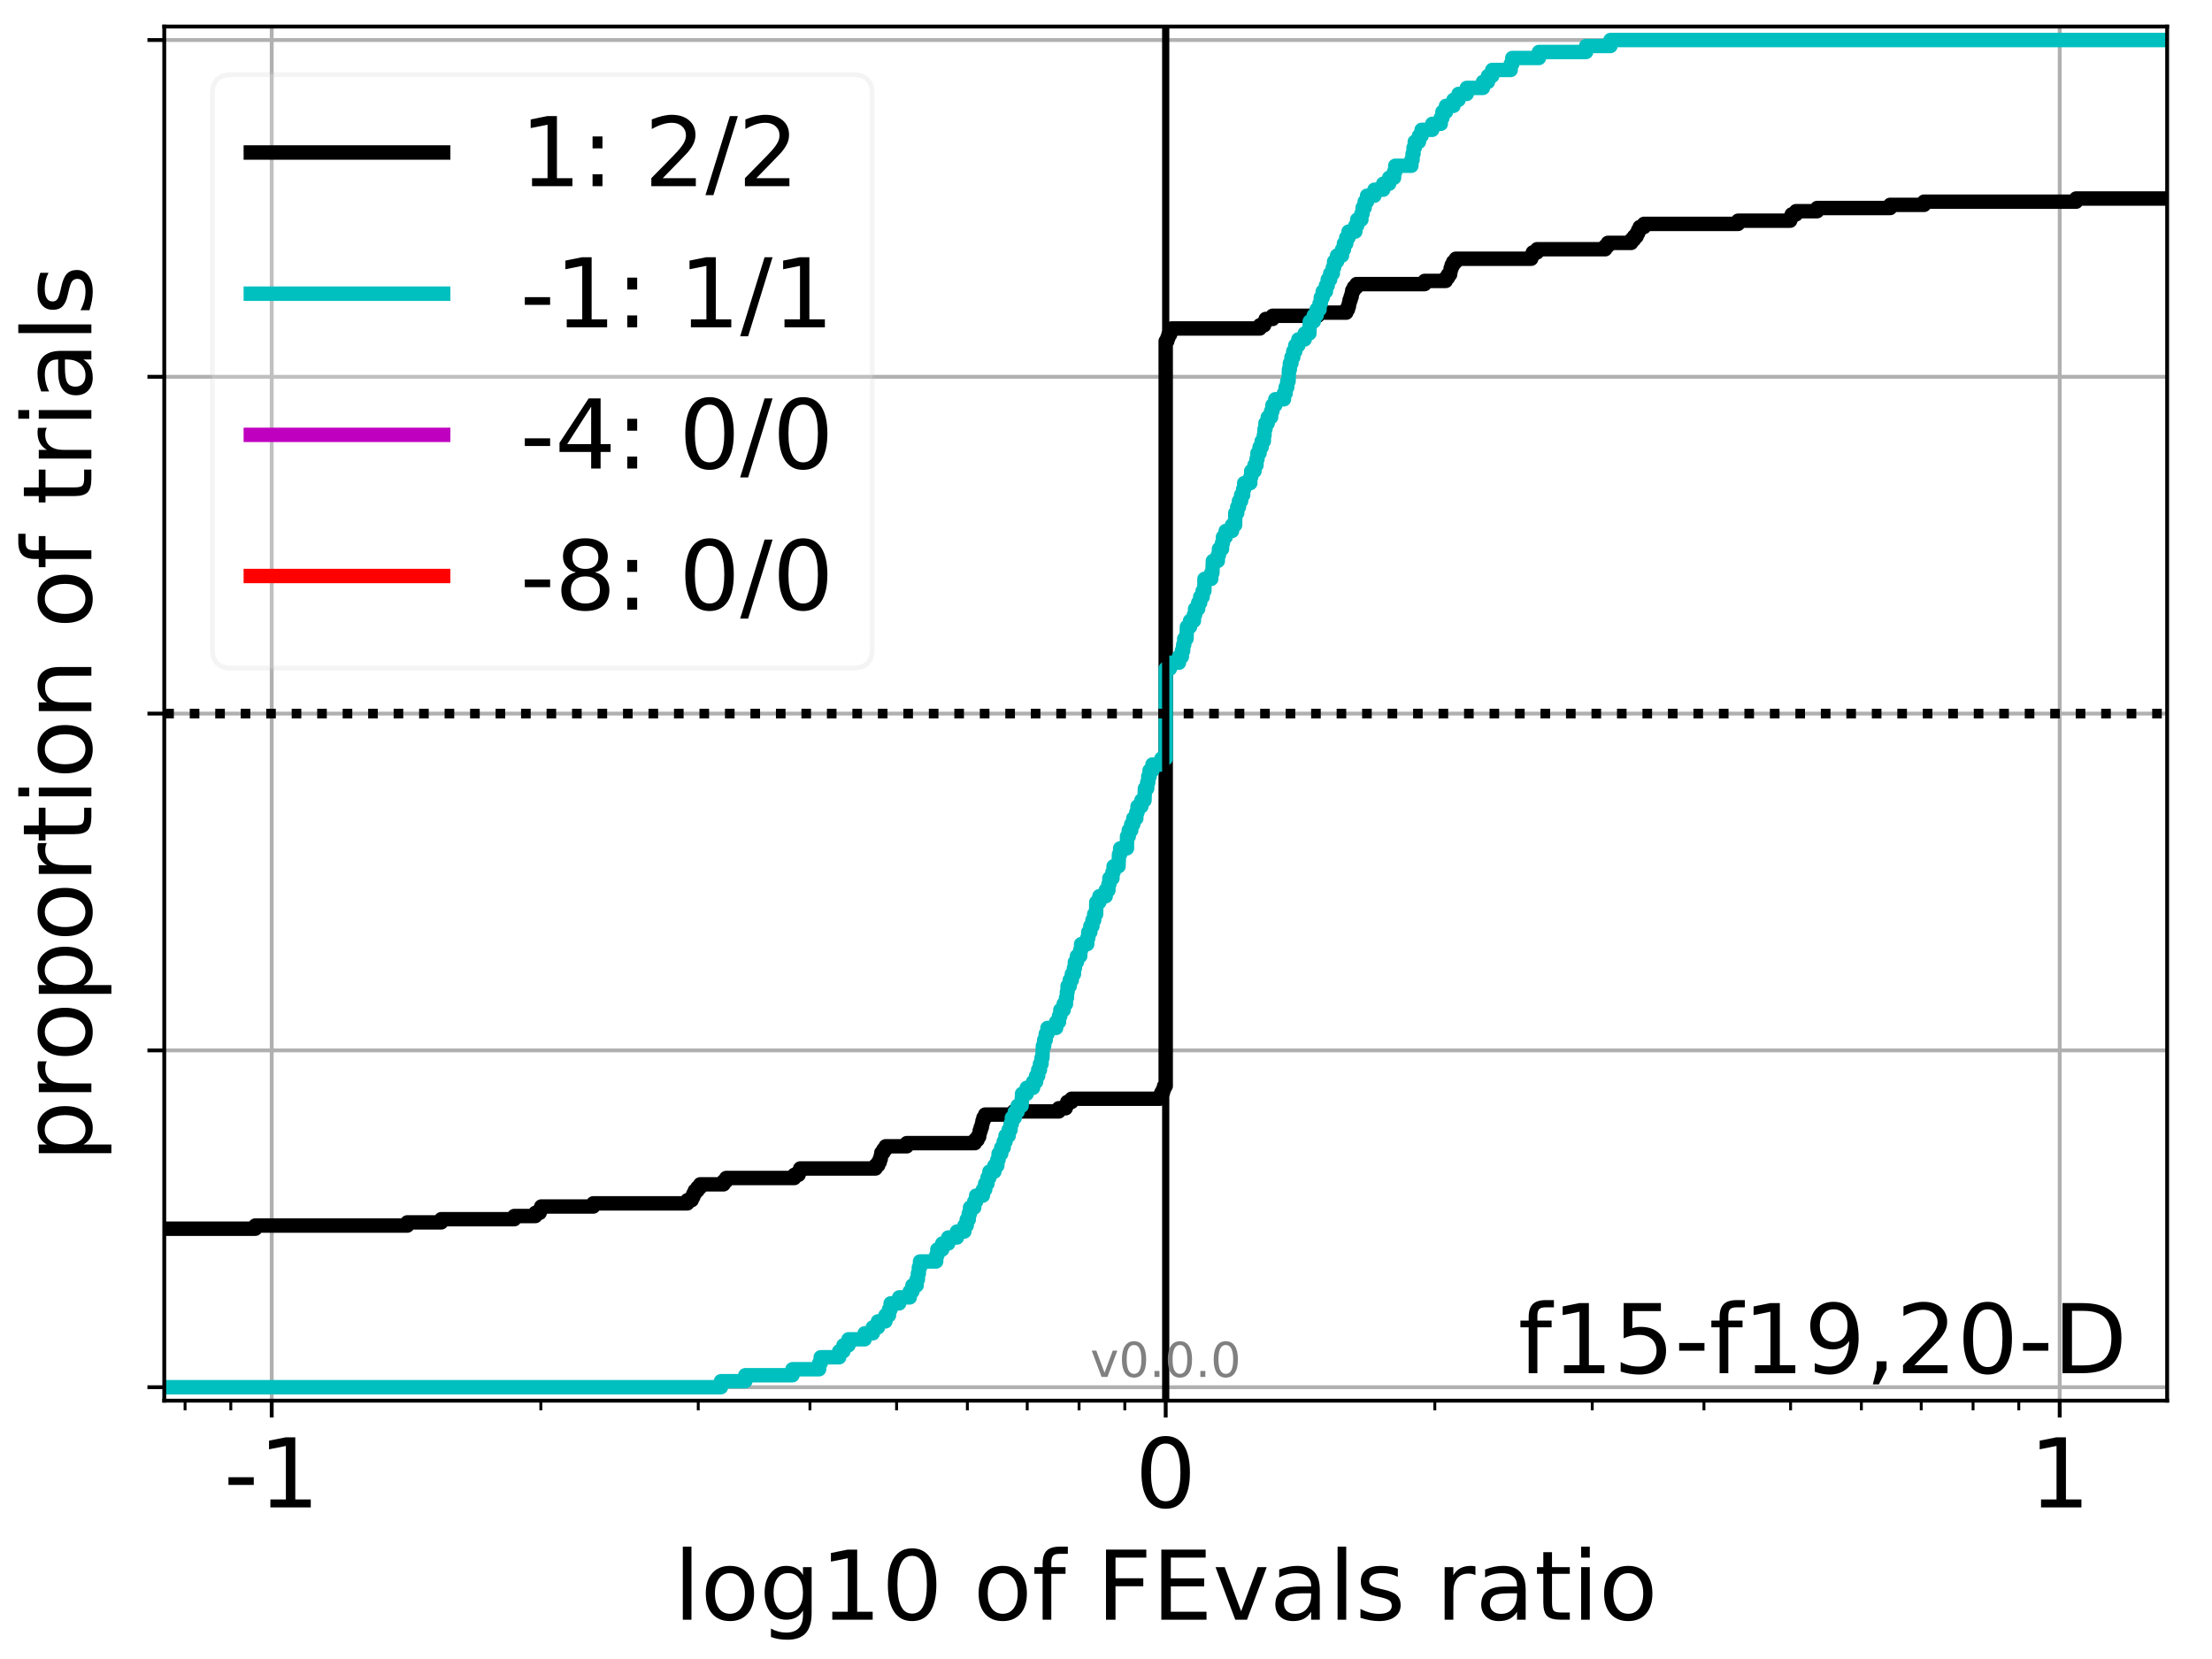 <?xml version="1.0" encoding="utf-8" standalone="no"?>
<!DOCTYPE svg PUBLIC "-//W3C//DTD SVG 1.1//EN"
  "http://www.w3.org/Graphics/SVG/1.1/DTD/svg11.dtd">
<!-- Created with matplotlib (http://matplotlib.org/) -->
<svg height="345pt" version="1.1" viewBox="0 0 460 345" width="460pt" xmlns="http://www.w3.org/2000/svg" xmlns:xlink="http://www.w3.org/1999/xlink">
 <defs>
  <style type="text/css">
*{stroke-linecap:butt;stroke-linejoin:round;}
  </style>
 </defs>
 <g id="figure_1">
  <g id="patch_1">
   <path d="M 0 345.6 
L 460.8 345.6 
L 460.8 0 
L 0 0 
z
" style="fill:#ffffff;"/>
  </g>
  <g id="axes_1">
   <g id="patch_2">
    <path d="M 34.16 291.28 
L 450.672 291.28 
L 450.672 5.52 
L 34.16 5.52 
z
" style="fill:#ffffff;"/>
   </g>
   <g id="matplotlib.axis_1">
    <g id="xtick_1">
     <g id="line2d_1">
      <path clip-path="url(#p146712012b)" d="M 56.503 291.28 
L 56.503 5.52 
" style="fill:none;stroke:#b0b0b0;stroke-linecap:square;stroke-width:0.8;"/>
     </g>
     <g id="line2d_2">
      <defs>
       <path d="M 0 0 
L 0 3.5 
" id="mc38dfa4388" style="stroke:#000000;stroke-width:0.8;"/>
      </defs>
      <g>
       <use style="stroke:#000000;stroke-width:0.8;" x="56.503" xlink:href="#mc38dfa4388" y="291.28"/>
      </g>
     </g>
     <g id="text_1">
      <!-- -1 -->
      <defs>
       <path d="M 4.891 31.391 
L 31.203 31.391 
L 31.203 23.391 
L 4.891 23.391 
z
" id="DejaVuSans-2d"/>
       <path d="M 12.406 8.297 
L 28.516 8.297 
L 28.516 63.922 
L 10.984 60.406 
L 10.984 69.391 
L 28.422 72.906 
L 38.281 72.906 
L 38.281 8.297 
L 54.391 8.297 
L 54.391 0 
L 12.406 0 
z
" id="DejaVuSans-31"/>
      </defs>
      <g transform="translate(46.532 313.477)scale(0.2 -0.2)">
       <use xlink:href="#DejaVuSans-2d"/>
       <use x="36.084" xlink:href="#DejaVuSans-31"/>
      </g>
     </g>
    </g>
    <g id="xtick_2">
     <g id="line2d_3">
      <path clip-path="url(#p146712012b)" d="M 242.416 291.28 
L 242.416 5.52 
" style="fill:none;stroke:#b0b0b0;stroke-linecap:square;stroke-width:0.8;"/>
     </g>
     <g id="line2d_4">
      <g>
       <use style="stroke:#000000;stroke-width:0.8;" x="242.416" xlink:href="#mc38dfa4388" y="291.28"/>
      </g>
     </g>
     <g id="text_2">
      <!-- 0 -->
      <defs>
       <path d="M 31.781 66.406 
Q 24.172 66.406 20.328 58.906 
Q 16.5 51.422 16.5 36.375 
Q 16.5 21.391 20.328 13.891 
Q 24.172 6.391 31.781 6.391 
Q 39.453 6.391 43.281 13.891 
Q 47.125 21.391 47.125 36.375 
Q 47.125 51.422 43.281 58.906 
Q 39.453 66.406 31.781 66.406 
z
M 31.781 74.219 
Q 44.047 74.219 50.516 64.516 
Q 56.984 54.828 56.984 36.375 
Q 56.984 17.969 50.516 8.266 
Q 44.047 -1.422 31.781 -1.422 
Q 19.531 -1.422 13.062 8.266 
Q 6.594 17.969 6.594 36.375 
Q 6.594 54.828 13.062 64.516 
Q 19.531 74.219 31.781 74.219 
z
" id="DejaVuSans-30"/>
      </defs>
      <g transform="translate(236.054 313.477)scale(0.2 -0.2)">
       <use xlink:href="#DejaVuSans-30"/>
      </g>
     </g>
    </g>
    <g id="xtick_3">
     <g id="line2d_5">
      <path clip-path="url(#p146712012b)" d="M 428.329 291.28 
L 428.329 5.52 
" style="fill:none;stroke:#b0b0b0;stroke-linecap:square;stroke-width:0.8;"/>
     </g>
     <g id="line2d_6">
      <g>
       <use style="stroke:#000000;stroke-width:0.8;" x="428.329" xlink:href="#mc38dfa4388" y="291.28"/>
      </g>
     </g>
     <g id="text_3">
      <!-- 1 -->
      <g transform="translate(421.967 313.477)scale(0.2 -0.2)">
       <use xlink:href="#DejaVuSans-31"/>
      </g>
     </g>
    </g>
    <g id="xtick_4">
     <g id="line2d_7">
      <defs>
       <path d="M 0 0 
L 0 2 
" id="ma7d2041c37" style="stroke:#000000;stroke-width:0.6;"/>
      </defs>
      <g>
       <use style="stroke:#000000;stroke-width:0.6;" x="38.486" xlink:href="#ma7d2041c37" y="291.28"/>
      </g>
     </g>
    </g>
    <g id="xtick_5">
     <g id="line2d_8">
      <g>
       <use style="stroke:#000000;stroke-width:0.6;" x="47.996" xlink:href="#ma7d2041c37" y="291.28"/>
      </g>
     </g>
    </g>
    <g id="xtick_6">
     <g id="line2d_9">
      <g>
       <use style="stroke:#000000;stroke-width:0.6;" x="112.468" xlink:href="#ma7d2041c37" y="291.28"/>
      </g>
     </g>
    </g>
    <g id="xtick_7">
     <g id="line2d_10">
      <g>
       <use style="stroke:#000000;stroke-width:0.6;" x="145.206" xlink:href="#ma7d2041c37" y="291.28"/>
      </g>
     </g>
    </g>
    <g id="xtick_8">
     <g id="line2d_11">
      <g>
       <use style="stroke:#000000;stroke-width:0.6;" x="168.434" xlink:href="#ma7d2041c37" y="291.28"/>
      </g>
     </g>
    </g>
    <g id="xtick_9">
     <g id="line2d_12">
      <g>
       <use style="stroke:#000000;stroke-width:0.6;" x="186.451" xlink:href="#ma7d2041c37" y="291.28"/>
      </g>
     </g>
    </g>
    <g id="xtick_10">
     <g id="line2d_13">
      <g>
       <use style="stroke:#000000;stroke-width:0.6;" x="201.171" xlink:href="#ma7d2041c37" y="291.28"/>
      </g>
     </g>
    </g>
    <g id="xtick_11">
     <g id="line2d_14">
      <g>
       <use style="stroke:#000000;stroke-width:0.6;" x="213.618" xlink:href="#ma7d2041c37" y="291.28"/>
      </g>
     </g>
    </g>
    <g id="xtick_12">
     <g id="line2d_15">
      <g>
       <use style="stroke:#000000;stroke-width:0.6;" x="224.399" xlink:href="#ma7d2041c37" y="291.28"/>
      </g>
     </g>
    </g>
    <g id="xtick_13">
     <g id="line2d_16">
      <g>
       <use style="stroke:#000000;stroke-width:0.6;" x="233.909" xlink:href="#ma7d2041c37" y="291.28"/>
      </g>
     </g>
    </g>
    <g id="xtick_14">
     <g id="line2d_17">
      <g>
       <use style="stroke:#000000;stroke-width:0.6;" x="298.381" xlink:href="#ma7d2041c37" y="291.28"/>
      </g>
     </g>
    </g>
    <g id="xtick_15">
     <g id="line2d_18">
      <g>
       <use style="stroke:#000000;stroke-width:0.6;" x="331.119" xlink:href="#ma7d2041c37" y="291.28"/>
      </g>
     </g>
    </g>
    <g id="xtick_16">
     <g id="line2d_19">
      <g>
       <use style="stroke:#000000;stroke-width:0.6;" x="354.347" xlink:href="#ma7d2041c37" y="291.28"/>
      </g>
     </g>
    </g>
    <g id="xtick_17">
     <g id="line2d_20">
      <g>
       <use style="stroke:#000000;stroke-width:0.6;" x="372.364" xlink:href="#ma7d2041c37" y="291.28"/>
      </g>
     </g>
    </g>
    <g id="xtick_18">
     <g id="line2d_21">
      <g>
       <use style="stroke:#000000;stroke-width:0.6;" x="387.085" xlink:href="#ma7d2041c37" y="291.28"/>
      </g>
     </g>
    </g>
    <g id="xtick_19">
     <g id="line2d_22">
      <g>
       <use style="stroke:#000000;stroke-width:0.6;" x="399.531" xlink:href="#ma7d2041c37" y="291.28"/>
      </g>
     </g>
    </g>
    <g id="xtick_20">
     <g id="line2d_23">
      <g>
       <use style="stroke:#000000;stroke-width:0.6;" x="410.312" xlink:href="#ma7d2041c37" y="291.28"/>
      </g>
     </g>
    </g>
    <g id="xtick_21">
     <g id="line2d_24">
      <g>
       <use style="stroke:#000000;stroke-width:0.6;" x="419.822" xlink:href="#ma7d2041c37" y="291.28"/>
      </g>
     </g>
    </g>
    <g id="text_4">
     <!-- log10 of FEvals ratio -->
     <defs>
      <path d="M 9.422 75.984 
L 18.406 75.984 
L 18.406 0 
L 9.422 0 
z
" id="DejaVuSans-6c"/>
      <path d="M 30.609 48.391 
Q 23.391 48.391 19.188 42.75 
Q 14.984 37.109 14.984 27.297 
Q 14.984 17.484 19.156 11.844 
Q 23.344 6.203 30.609 6.203 
Q 37.797 6.203 41.984 11.859 
Q 46.188 17.531 46.188 27.297 
Q 46.188 37.016 41.984 42.703 
Q 37.797 48.391 30.609 48.391 
z
M 30.609 56 
Q 42.328 56 49.016 48.375 
Q 55.719 40.766 55.719 27.297 
Q 55.719 13.875 49.016 6.219 
Q 42.328 -1.422 30.609 -1.422 
Q 18.844 -1.422 12.172 6.219 
Q 5.516 13.875 5.516 27.297 
Q 5.516 40.766 12.172 48.375 
Q 18.844 56 30.609 56 
z
" id="DejaVuSans-6f"/>
      <path d="M 45.406 27.984 
Q 45.406 37.75 41.375 43.109 
Q 37.359 48.484 30.078 48.484 
Q 22.859 48.484 18.828 43.109 
Q 14.797 37.75 14.797 27.984 
Q 14.797 18.266 18.828 12.891 
Q 22.859 7.516 30.078 7.516 
Q 37.359 7.516 41.375 12.891 
Q 45.406 18.266 45.406 27.984 
z
M 54.391 6.781 
Q 54.391 -7.172 48.188 -13.984 
Q 42 -20.797 29.203 -20.797 
Q 24.469 -20.797 20.266 -20.094 
Q 16.062 -19.391 12.109 -17.922 
L 12.109 -9.188 
Q 16.062 -11.328 19.922 -12.344 
Q 23.781 -13.375 27.781 -13.375 
Q 36.625 -13.375 41.016 -8.766 
Q 45.406 -4.156 45.406 5.172 
L 45.406 9.625 
Q 42.625 4.781 38.281 2.391 
Q 33.938 0 27.875 0 
Q 17.828 0 11.672 7.656 
Q 5.516 15.328 5.516 27.984 
Q 5.516 40.672 11.672 48.328 
Q 17.828 56 27.875 56 
Q 33.938 56 38.281 53.609 
Q 42.625 51.219 45.406 46.391 
L 45.406 54.688 
L 54.391 54.688 
z
" id="DejaVuSans-67"/>
      <path id="DejaVuSans-20"/>
      <path d="M 37.109 75.984 
L 37.109 68.5 
L 28.516 68.5 
Q 23.688 68.5 21.797 66.547 
Q 19.922 64.594 19.922 59.516 
L 19.922 54.688 
L 34.719 54.688 
L 34.719 47.703 
L 19.922 47.703 
L 19.922 0 
L 10.891 0 
L 10.891 47.703 
L 2.297 47.703 
L 2.297 54.688 
L 10.891 54.688 
L 10.891 58.5 
Q 10.891 67.625 15.141 71.797 
Q 19.391 75.984 28.609 75.984 
z
" id="DejaVuSans-66"/>
      <path d="M 9.812 72.906 
L 51.703 72.906 
L 51.703 64.594 
L 19.672 64.594 
L 19.672 43.109 
L 48.578 43.109 
L 48.578 34.812 
L 19.672 34.812 
L 19.672 0 
L 9.812 0 
z
" id="DejaVuSans-46"/>
      <path d="M 9.812 72.906 
L 55.906 72.906 
L 55.906 64.594 
L 19.672 64.594 
L 19.672 43.016 
L 54.391 43.016 
L 54.391 34.719 
L 19.672 34.719 
L 19.672 8.297 
L 56.781 8.297 
L 56.781 0 
L 9.812 0 
z
" id="DejaVuSans-45"/>
      <path d="M 2.984 54.688 
L 12.5 54.688 
L 29.594 8.797 
L 46.688 54.688 
L 56.203 54.688 
L 35.688 0 
L 23.484 0 
z
" id="DejaVuSans-76"/>
      <path d="M 34.281 27.484 
Q 23.391 27.484 19.188 25 
Q 14.984 22.516 14.984 16.5 
Q 14.984 11.719 18.141 8.906 
Q 21.297 6.109 26.703 6.109 
Q 34.188 6.109 38.703 11.406 
Q 43.219 16.703 43.219 25.484 
L 43.219 27.484 
z
M 52.203 31.203 
L 52.203 0 
L 43.219 0 
L 43.219 8.297 
Q 40.141 3.328 35.547 0.953 
Q 30.953 -1.422 24.312 -1.422 
Q 15.922 -1.422 10.953 3.297 
Q 6 8.016 6 15.922 
Q 6 25.141 12.172 29.828 
Q 18.359 34.516 30.609 34.516 
L 43.219 34.516 
L 43.219 35.406 
Q 43.219 41.609 39.141 45 
Q 35.062 48.391 27.688 48.391 
Q 23 48.391 18.547 47.266 
Q 14.109 46.141 10.016 43.891 
L 10.016 52.203 
Q 14.938 54.109 19.578 55.047 
Q 24.219 56 28.609 56 
Q 40.484 56 46.344 49.844 
Q 52.203 43.703 52.203 31.203 
z
" id="DejaVuSans-61"/>
      <path d="M 44.281 53.078 
L 44.281 44.578 
Q 40.484 46.531 36.375 47.5 
Q 32.281 48.484 27.875 48.484 
Q 21.188 48.484 17.844 46.438 
Q 14.5 44.391 14.5 40.281 
Q 14.5 37.156 16.891 35.375 
Q 19.281 33.594 26.516 31.984 
L 29.594 31.297 
Q 39.156 29.25 43.188 25.516 
Q 47.219 21.781 47.219 15.094 
Q 47.219 7.469 41.188 3.016 
Q 35.156 -1.422 24.609 -1.422 
Q 20.219 -1.422 15.453 -0.562 
Q 10.688 0.297 5.422 2 
L 5.422 11.281 
Q 10.406 8.688 15.234 7.391 
Q 20.062 6.109 24.812 6.109 
Q 31.156 6.109 34.562 8.281 
Q 37.984 10.453 37.984 14.406 
Q 37.984 18.062 35.516 20.016 
Q 33.062 21.969 24.703 23.781 
L 21.578 24.516 
Q 13.234 26.266 9.516 29.906 
Q 5.812 33.547 5.812 39.891 
Q 5.812 47.609 11.281 51.797 
Q 16.75 56 26.812 56 
Q 31.781 56 36.172 55.266 
Q 40.578 54.547 44.281 53.078 
z
" id="DejaVuSans-73"/>
      <path d="M 41.109 46.297 
Q 39.594 47.172 37.812 47.578 
Q 36.031 48 33.891 48 
Q 26.266 48 22.188 43.047 
Q 18.109 38.094 18.109 28.812 
L 18.109 0 
L 9.078 0 
L 9.078 54.688 
L 18.109 54.688 
L 18.109 46.188 
Q 20.953 51.172 25.484 53.578 
Q 30.031 56 36.531 56 
Q 37.453 56 38.578 55.875 
Q 39.703 55.766 41.062 55.516 
z
" id="DejaVuSans-72"/>
      <path d="M 18.312 70.219 
L 18.312 54.688 
L 36.812 54.688 
L 36.812 47.703 
L 18.312 47.703 
L 18.312 18.016 
Q 18.312 11.328 20.141 9.422 
Q 21.969 7.516 27.594 7.516 
L 36.812 7.516 
L 36.812 0 
L 27.594 0 
Q 17.188 0 13.234 3.875 
Q 9.281 7.766 9.281 18.016 
L 9.281 47.703 
L 2.688 47.703 
L 2.688 54.688 
L 9.281 54.688 
L 9.281 70.219 
z
" id="DejaVuSans-74"/>
      <path d="M 9.422 54.688 
L 18.406 54.688 
L 18.406 0 
L 9.422 0 
z
M 9.422 75.984 
L 18.406 75.984 
L 18.406 64.594 
L 9.422 64.594 
z
" id="DejaVuSans-69"/>
     </defs>
     <g transform="translate(140.111 336.833)scale(0.2 -0.2)">
      <use xlink:href="#DejaVuSans-6c"/>
      <use x="27.783" xlink:href="#DejaVuSans-6f"/>
      <use x="88.965" xlink:href="#DejaVuSans-67"/>
      <use x="152.441" xlink:href="#DejaVuSans-31"/>
      <use x="216.064" xlink:href="#DejaVuSans-30"/>
      <use x="279.688" xlink:href="#DejaVuSans-20"/>
      <use x="311.475" xlink:href="#DejaVuSans-6f"/>
      <use x="372.656" xlink:href="#DejaVuSans-66"/>
      <use x="407.861" xlink:href="#DejaVuSans-20"/>
      <use x="439.648" xlink:href="#DejaVuSans-46"/>
      <use x="497.168" xlink:href="#DejaVuSans-45"/>
      <use x="560.352" xlink:href="#DejaVuSans-76"/>
      <use x="619.531" xlink:href="#DejaVuSans-61"/>
      <use x="680.811" xlink:href="#DejaVuSans-6c"/>
      <use x="708.594" xlink:href="#DejaVuSans-73"/>
      <use x="760.693" xlink:href="#DejaVuSans-20"/>
      <use x="792.48" xlink:href="#DejaVuSans-72"/>
      <use x="833.594" xlink:href="#DejaVuSans-61"/>
      <use x="894.873" xlink:href="#DejaVuSans-74"/>
      <use x="934.082" xlink:href="#DejaVuSans-69"/>
      <use x="961.865" xlink:href="#DejaVuSans-6f"/>
     </g>
    </g>
   </g>
   <g id="matplotlib.axis_2">
    <g id="ytick_1">
     <g id="line2d_25">
      <path clip-path="url(#p146712012b)" d="M 34.16 288.478 
L 450.672 288.478 
" style="fill:none;stroke:#b0b0b0;stroke-linecap:square;stroke-width:0.8;"/>
     </g>
     <g id="line2d_26">
      <defs>
       <path d="M 0 0 
L -3.5 0 
" id="m6b5fb6736f" style="stroke:#000000;stroke-width:0.8;"/>
      </defs>
      <g>
       <use style="stroke:#000000;stroke-width:0.8;" x="34.16" xlink:href="#m6b5fb6736f" y="288.478"/>
      </g>
     </g>
    </g>
    <g id="ytick_2">
     <g id="line2d_27">
      <path clip-path="url(#p146712012b)" d="M 34.16 218.439 
L 450.672 218.439 
" style="fill:none;stroke:#b0b0b0;stroke-linecap:square;stroke-width:0.8;"/>
     </g>
     <g id="line2d_28">
      <g>
       <use style="stroke:#000000;stroke-width:0.8;" x="34.16" xlink:href="#m6b5fb6736f" y="218.439"/>
      </g>
     </g>
    </g>
    <g id="ytick_3">
     <g id="line2d_29">
      <path clip-path="url(#p146712012b)" d="M 34.16 148.4 
L 450.672 148.4 
" style="fill:none;stroke:#b0b0b0;stroke-linecap:square;stroke-width:0.8;"/>
     </g>
     <g id="line2d_30">
      <g>
       <use style="stroke:#000000;stroke-width:0.8;" x="34.16" xlink:href="#m6b5fb6736f" y="148.4"/>
      </g>
     </g>
    </g>
    <g id="ytick_4">
     <g id="line2d_31">
      <path clip-path="url(#p146712012b)" d="M 34.16 78.361 
L 450.672 78.361 
" style="fill:none;stroke:#b0b0b0;stroke-linecap:square;stroke-width:0.8;"/>
     </g>
     <g id="line2d_32">
      <g>
       <use style="stroke:#000000;stroke-width:0.8;" x="34.16" xlink:href="#m6b5fb6736f" y="78.361"/>
      </g>
     </g>
    </g>
    <g id="ytick_5">
     <g id="line2d_33">
      <path clip-path="url(#p146712012b)" d="M 34.16 8.322 
L 450.672 8.322 
" style="fill:none;stroke:#b0b0b0;stroke-linecap:square;stroke-width:0.8;"/>
     </g>
     <g id="line2d_34">
      <g>
       <use style="stroke:#000000;stroke-width:0.8;" x="34.16" xlink:href="#m6b5fb6736f" y="8.322"/>
      </g>
     </g>
    </g>
    <g id="text_5">
     <!-- proportion of trials -->
     <defs>
      <path d="M 18.109 8.203 
L 18.109 -20.797 
L 9.078 -20.797 
L 9.078 54.688 
L 18.109 54.688 
L 18.109 46.391 
Q 20.953 51.266 25.266 53.625 
Q 29.594 56 35.594 56 
Q 45.562 56 51.781 48.094 
Q 58.016 40.188 58.016 27.297 
Q 58.016 14.406 51.781 6.484 
Q 45.562 -1.422 35.594 -1.422 
Q 29.594 -1.422 25.266 0.953 
Q 20.953 3.328 18.109 8.203 
z
M 48.688 27.297 
Q 48.688 37.203 44.609 42.844 
Q 40.531 48.484 33.406 48.484 
Q 26.266 48.484 22.188 42.844 
Q 18.109 37.203 18.109 27.297 
Q 18.109 17.391 22.188 11.75 
Q 26.266 6.109 33.406 6.109 
Q 40.531 6.109 44.609 11.75 
Q 48.688 17.391 48.688 27.297 
z
" id="DejaVuSans-70"/>
      <path d="M 54.891 33.016 
L 54.891 0 
L 45.906 0 
L 45.906 32.719 
Q 45.906 40.484 42.875 44.328 
Q 39.844 48.188 33.797 48.188 
Q 26.516 48.188 22.312 43.547 
Q 18.109 38.922 18.109 30.906 
L 18.109 0 
L 9.078 0 
L 9.078 54.688 
L 18.109 54.688 
L 18.109 46.188 
Q 21.344 51.125 25.703 53.562 
Q 30.078 56 35.797 56 
Q 45.219 56 50.047 50.172 
Q 54.891 44.344 54.891 33.016 
z
" id="DejaVuSans-6e"/>
     </defs>
     <g transform="translate(19.001 241.628)rotate(-90)scale(0.2 -0.2)">
      <use xlink:href="#DejaVuSans-70"/>
      <use x="63.477" xlink:href="#DejaVuSans-72"/>
      <use x="104.559" xlink:href="#DejaVuSans-6f"/>
      <use x="165.74" xlink:href="#DejaVuSans-70"/>
      <use x="229.217" xlink:href="#DejaVuSans-6f"/>
      <use x="290.398" xlink:href="#DejaVuSans-72"/>
      <use x="331.512" xlink:href="#DejaVuSans-74"/>
      <use x="370.721" xlink:href="#DejaVuSans-69"/>
      <use x="398.504" xlink:href="#DejaVuSans-6f"/>
      <use x="459.686" xlink:href="#DejaVuSans-6e"/>
      <use x="523.064" xlink:href="#DejaVuSans-20"/>
      <use x="554.852" xlink:href="#DejaVuSans-6f"/>
      <use x="616.033" xlink:href="#DejaVuSans-66"/>
      <use x="651.238" xlink:href="#DejaVuSans-20"/>
      <use x="683.025" xlink:href="#DejaVuSans-74"/>
      <use x="722.234" xlink:href="#DejaVuSans-72"/>
      <use x="763.348" xlink:href="#DejaVuSans-69"/>
      <use x="791.131" xlink:href="#DejaVuSans-61"/>
      <use x="852.41" xlink:href="#DejaVuSans-6c"/>
      <use x="880.193" xlink:href="#DejaVuSans-73"/>
     </g>
    </g>
   </g>
   <g id="line2d_35">
    <path clip-path="url(#p146712012b)" d="M 34.16 255.519 
L 53.092 255.519 
L 53.092 254.86 
L 84.71 254.86 
L 84.71 254.2 
L 91.759 254.2 
L 91.759 253.541 
L 106.941 253.541 
L 106.941 252.882 
L 111.332 252.882 
L 111.332 252.223 
L 112.225 252.223 
L 112.225 251.564 
L 112.557 251.564 
L 112.557 250.904 
L 123.376 250.904 
L 123.376 250.245 
L 142.95 250.245 
L 142.95 249.586 
L 143.842 249.586 
L 143.842 248.927 
L 144.174 248.927 
L 144.174 248.268 
L 144.494 248.268 
L 144.494 247.608 
L 145.045 247.608 
L 145.045 246.949 
L 145.607 246.949 
L 145.607 246.29 
L 150.464 246.29 
L 150.464 245.631 
L 151.014 245.631 
L 151.014 244.972 
L 165.181 244.972 
L 165.181 244.313 
L 166.073 244.313 
L 166.073 243.653 
L 166.405 243.653 
L 166.405 242.994 
L 182.081 242.994 
L 182.081 242.335 
L 182.632 242.335 
L 182.632 241.676 
L 182.952 241.676 
L 182.952 241.017 
L 183.16 241.017 
L 183.16 240.357 
L 183.284 240.357 
L 183.284 239.698 
L 183.711 239.698 
L 183.711 239.039 
L 184.176 239.039 
L 184.176 238.38 
L 188.568 238.38 
L 188.568 237.721 
L 202.734 237.721 
L 202.734 237.061 
L 203.285 237.061 
L 203.285 236.402 
L 203.626 236.402 
L 203.626 235.743 
L 203.75 235.743 
L 203.75 235.084 
L 203.958 235.084 
L 203.958 234.425 
L 204.177 234.425 
L 204.177 233.765 
L 204.312 233.765 
L 204.312 233.106 
L 204.509 233.106 
L 204.509 232.447 
L 204.863 232.447 
L 204.863 231.788 
L 210.798 231.788 
L 210.798 231.129 
L 220.185 231.129 
L 220.185 230.469 
L 221.618 230.469 
L 221.618 229.81 
L 221.95 229.81 
L 221.95 229.151 
L 222.842 229.151 
L 222.842 228.492 
L 241.192 228.492 
L 241.192 227.833 
L 241.524 227.833 
L 241.524 227.174 
L 241.865 227.174 
L 241.865 226.514 
L 242.084 226.514 
L 242.084 225.855 
L 242.416 225.855 
L 242.416 70.945 
L 242.748 70.945 
L 242.748 70.286 
L 242.967 70.286 
L 242.967 69.626 
L 243.308 69.626 
L 243.308 68.967 
L 243.64 68.967 
L 243.64 68.308 
L 261.99 68.308 
L 261.99 67.649 
L 262.882 67.649 
L 262.882 66.99 
L 263.214 66.99 
L 263.214 66.331 
L 264.647 66.331 
L 264.647 65.671 
L 274.034 65.671 
L 274.034 65.012 
L 279.969 65.012 
L 279.969 64.353 
L 280.323 64.353 
L 280.323 63.694 
L 280.52 63.694 
L 280.52 63.035 
L 280.655 63.035 
L 280.655 62.375 
L 280.874 62.375 
L 280.874 61.716 
L 281.082 61.716 
L 281.082 61.057 
L 281.206 61.057 
L 281.206 60.398 
L 281.547 60.398 
L 281.547 59.739 
L 282.098 59.739 
L 282.098 59.079 
L 296.264 59.079 
L 296.264 58.42 
L 300.656 58.42 
L 300.656 57.761 
L 301.121 57.761 
L 301.121 57.102 
L 301.548 57.102 
L 301.548 56.443 
L 301.672 56.443 
L 301.672 55.783 
L 301.88 55.783 
L 301.88 55.124 
L 302.2 55.124 
L 302.2 54.465 
L 302.751 54.465 
L 302.751 53.806 
L 318.427 53.806 
L 318.427 53.147 
L 318.759 53.147 
L 318.759 52.487 
L 319.651 52.487 
L 319.651 51.828 
L 333.818 51.828 
L 333.818 51.169 
L 334.368 51.169 
L 334.368 50.51 
L 339.225 50.51 
L 339.225 49.851 
L 339.787 49.851 
L 339.787 49.192 
L 340.338 49.192 
L 340.338 48.532 
L 340.658 48.532 
L 340.658 47.873 
L 340.99 47.873 
L 340.99 47.214 
L 341.882 47.214 
L 341.882 46.555 
L 361.456 46.555 
L 361.456 45.896 
L 372.275 45.896 
L 372.275 45.236 
L 372.607 45.236 
L 372.607 44.577 
L 373.5 44.577 
L 373.5 43.918 
L 377.891 43.918 
L 377.891 43.259 
L 393.073 43.259 
L 393.073 42.6 
L 400.122 42.6 
L 400.122 41.94 
L 431.74 41.94 
L 431.74 41.281 
L 450.672 41.281 
L 450.672 41.281 
" style="fill:none;stroke:#000000;stroke-linecap:square;stroke-width:3;"/>
   </g>
   <g id="line2d_36">
    <path clip-path="url(#p146712012b)" style="fill:none;stroke:#000000;stroke-linecap:square;stroke-width:3;"/>
   </g>
   <g id="line2d_37">
    <path clip-path="url(#p146712012b)" d="M 34.16 288.478 
L 149.927 288.478 
L 149.927 287.233 
L 154.991 287.233 
L 154.991 285.988 
L 164.8 285.988 
L 164.8 284.743 
L 170.337 284.743 
L 170.337 283.498 
L 170.667 283.498 
L 170.667 282.253 
L 174.515 282.253 
L 174.515 281.008 
L 175.401 281.008 
L 175.401 279.762 
L 176.449 279.762 
L 176.449 278.517 
L 179.807 278.517 
L 179.807 277.272 
L 181.512 277.272 
L 181.512 276.027 
L 182.578 276.027 
L 182.578 274.782 
L 184.132 274.782 
L 184.132 273.537 
L 184.871 273.537 
L 184.871 272.292 
L 185.21 272.292 
L 185.21 271.046 
L 186.989 271.046 
L 186.989 269.801 
L 189.196 269.801 
L 189.196 268.556 
L 189.748 268.556 
L 189.748 267.311 
L 190.621 267.311 
L 190.621 266.066 
L 190.881 266.066 
L 190.881 264.821 
L 191.077 264.821 
L 191.077 263.576 
L 191.322 263.576 
L 191.322 262.33 
L 194.68 262.33 
L 194.68 261.085 
L 194.925 261.085 
L 194.925 259.84 
L 195.945 259.84 
L 195.945 258.595 
L 197.189 258.595 
L 197.189 257.35 
L 199.006 257.35 
L 199.006 256.105 
L 200.547 256.105 
L 200.547 254.86 
L 201.037 254.86 
L 201.037 253.614 
L 201.462 253.614 
L 201.462 252.369 
L 201.722 252.369 
L 201.722 251.124 
L 202.595 251.124 
L 202.595 249.879 
L 202.988 249.879 
L 202.988 248.634 
L 204.395 248.634 
L 204.395 247.389 
L 204.873 247.389 
L 204.873 246.144 
L 205.354 246.144 
L 205.354 244.898 
L 205.754 244.898 
L 205.754 243.653 
L 206.786 243.653 
L 206.786 242.408 
L 207.399 242.408 
L 207.399 241.163 
L 207.659 241.163 
L 207.659 239.918 
L 208.211 239.918 
L 208.211 238.673 
L 208.721 238.673 
L 208.721 237.428 
L 209.099 237.428 
L 209.099 236.182 
L 209.765 236.182 
L 209.765 234.937 
L 210.158 234.937 
L 210.158 233.692 
L 210.418 233.692 
L 210.418 232.447 
L 211.031 232.447 
L 211.031 231.202 
L 211.621 231.202 
L 211.621 229.957 
L 212.458 229.957 
L 212.536 227.466 
L 213.51 227.466 
L 213.51 226.221 
L 214.829 226.221 
L 214.829 224.976 
L 215.469 224.976 
L 215.469 223.731 
L 215.895 223.731 
L 215.895 222.486 
L 216.27 222.486 
L 216.27 221.241 
L 216.595 221.241 
L 216.595 219.996 
L 216.783 219.996 
L 216.869 217.505 
L 217.143 217.505 
L 217.143 216.26 
L 217.468 216.26 
L 217.468 215.015 
L 217.828 215.015 
L 217.828 213.77 
L 219.628 213.77 
L 219.628 212.525 
L 220.227 212.525 
L 220.227 211.28 
L 220.501 211.28 
L 220.501 210.035 
L 221.194 210.035 
L 221.194 208.789 
L 221.676 208.789 
L 221.676 207.544 
L 221.872 207.544 
L 221.872 206.299 
L 222.006 206.299 
L 222.006 205.054 
L 222.462 205.054 
L 222.462 203.809 
L 222.892 203.809 
L 222.892 202.564 
L 223.335 202.564 
L 223.335 201.319 
L 223.532 201.319 
L 223.532 200.073 
L 223.954 200.073 
L 223.954 198.828 
L 224.639 198.828 
L 224.639 197.583 
L 224.826 197.583 
L 224.826 196.338 
L 226.094 196.338 
L 226.094 195.093 
L 226.31 195.093 
L 226.31 193.848 
L 226.74 193.848 
L 226.74 192.603 
L 227.183 192.603 
L 227.183 191.357 
L 227.543 191.357 
L 227.543 190.112 
L 227.943 190.112 
L 227.983 187.622 
L 228.621 187.622 
L 228.621 186.377 
L 229.942 186.377 
L 229.942 185.132 
L 230.506 185.132 
L 230.506 183.887 
L 230.702 183.887 
L 230.702 182.641 
L 231.342 182.641 
L 231.342 181.396 
L 231.575 181.396 
L 231.575 180.151 
L 232.607 180.151 
L 232.701 177.661 
L 232.946 177.661 
L 232.946 176.416 
L 234.354 176.416 
L 234.373 173.925 
L 234.732 173.925 
L 234.732 172.68 
L 235.245 172.68 
L 235.245 171.435 
L 235.667 171.435 
L 235.667 170.19 
L 236.305 170.19 
L 236.305 168.945 
L 236.549 168.945 
L 236.549 167.7 
L 237.352 167.7 
L 237.352 166.455 
L 238.005 166.455 
L 238.091 163.964 
L 238.568 163.964 
L 238.568 162.719 
L 238.784 162.719 
L 238.784 161.474 
L 239.057 161.474 
L 239.057 160.229 
L 239.657 160.229 
L 239.657 158.984 
L 241.543 158.984 
L 241.543 157.739 
L 242.416 157.739 
L 242.416 139.061 
L 243.289 139.061 
L 243.289 137.816 
L 245.175 137.816 
L 245.175 136.571 
L 245.775 136.571 
L 245.775 135.326 
L 246.048 135.326 
L 246.048 134.081 
L 246.264 134.081 
L 246.264 132.836 
L 246.741 132.836 
L 246.827 130.345 
L 247.48 130.345 
L 247.48 129.1 
L 248.283 129.1 
L 248.283 127.855 
L 248.527 127.855 
L 248.527 126.61 
L 249.165 126.61 
L 249.165 125.365 
L 249.587 125.365 
L 249.587 124.12 
L 250.1 124.12 
L 250.1 122.875 
L 250.459 122.875 
L 250.478 120.384 
L 251.886 120.384 
L 251.886 119.139 
L 252.131 119.139 
L 252.225 116.649 
L 253.257 116.649 
L 253.257 115.404 
L 253.49 115.404 
L 253.49 114.159 
L 254.13 114.159 
L 254.13 112.913 
L 254.326 112.913 
L 254.326 111.668 
L 254.89 111.668 
L 254.89 110.423 
L 256.211 110.423 
L 256.211 109.178 
L 256.849 109.178 
L 256.889 106.688 
L 257.289 106.688 
L 257.289 105.443 
L 257.649 105.443 
L 257.649 104.197 
L 258.092 104.197 
L 258.092 102.952 
L 258.522 102.952 
L 258.522 101.707 
L 258.738 101.707 
L 258.738 100.462 
L 260.006 100.462 
L 260.006 99.217 
L 260.193 99.217 
L 260.193 97.972 
L 260.878 97.972 
L 260.878 96.727 
L 261.3 96.727 
L 261.3 95.481 
L 261.497 95.481 
L 261.497 94.236 
L 261.94 94.236 
L 261.94 92.991 
L 262.37 92.991 
L 262.37 91.746 
L 262.826 91.746 
L 262.826 90.501 
L 262.96 90.501 
L 262.96 89.256 
L 263.156 89.256 
L 263.156 88.011 
L 263.638 88.011 
L 263.638 86.765 
L 264.331 86.765 
L 264.331 85.52 
L 264.605 85.52 
L 264.605 84.275 
L 265.204 84.275 
L 265.204 83.03 
L 267.004 83.03 
L 267.004 81.785 
L 267.364 81.785 
L 267.364 80.54 
L 267.689 80.54 
L 267.689 79.295 
L 267.963 79.295 
L 268.049 76.804 
L 268.237 76.804 
L 268.237 75.559 
L 268.562 75.559 
L 268.562 74.314 
L 268.937 74.314 
L 268.937 73.069 
L 269.363 73.069 
L 269.363 71.824 
L 270.003 71.824 
L 270.003 70.579 
L 271.322 70.579 
L 271.322 69.334 
L 272.296 69.334 
L 272.374 66.843 
L 273.211 66.843 
L 273.211 65.598 
L 273.801 65.598 
L 273.801 64.353 
L 274.414 64.353 
L 274.414 63.108 
L 274.674 63.108 
L 274.674 61.863 
L 275.067 61.863 
L 275.067 60.618 
L 275.733 60.618 
L 275.733 59.372 
L 276.111 59.372 
L 276.111 58.127 
L 276.621 58.127 
L 276.621 56.882 
L 277.173 56.882 
L 277.173 55.637 
L 277.433 55.637 
L 277.433 54.392 
L 278.046 54.392 
L 278.046 53.147 
L 279.078 53.147 
L 279.078 51.902 
L 279.478 51.902 
L 279.478 50.656 
L 279.959 50.656 
L 279.959 49.411 
L 280.437 49.411 
L 280.437 48.166 
L 281.844 48.166 
L 281.844 46.921 
L 282.237 46.921 
L 282.237 45.676 
L 283.11 45.676 
L 283.11 44.431 
L 283.37 44.431 
L 283.37 43.186 
L 283.795 43.186 
L 283.795 41.94 
L 284.285 41.94 
L 284.285 40.695 
L 285.826 40.695 
L 285.826 39.45 
L 287.643 39.45 
L 287.643 38.205 
L 288.887 38.205 
L 288.887 36.96 
L 289.907 36.96 
L 289.907 35.715 
L 290.152 35.715 
L 290.152 34.47 
L 293.51 34.47 
L 293.51 33.224 
L 293.755 33.224 
L 293.755 31.979 
L 293.951 31.979 
L 293.951 30.734 
L 294.211 30.734 
L 294.211 29.489 
L 295.084 29.489 
L 295.084 28.244 
L 295.636 28.244 
L 295.636 26.999 
L 297.843 26.999 
L 297.843 25.754 
L 299.622 25.754 
L 299.622 24.508 
L 299.961 24.508 
L 299.961 23.263 
L 300.7 23.263 
L 300.7 22.018 
L 302.254 22.018 
L 302.254 20.773 
L 303.32 20.773 
L 303.32 19.528 
L 305.025 19.528 
L 305.025 18.283 
L 308.383 18.283 
L 308.383 17.038 
L 309.431 17.038 
L 309.431 15.792 
L 310.317 15.792 
L 310.317 14.547 
L 314.165 14.547 
L 314.165 13.302 
L 314.495 13.302 
L 314.495 12.057 
L 320.032 12.057 
L 320.032 10.812 
L 329.841 10.812 
L 329.841 9.567 
L 334.905 9.567 
L 334.905 8.322 
L 450.672 8.322 
L 450.672 8.322 
" style="fill:none;stroke:#00bfbf;stroke-linecap:square;stroke-width:3;"/>
   </g>
   <g id="line2d_38">
    <path clip-path="url(#p146712012b)" style="fill:none;stroke:#00bfbf;stroke-linecap:square;stroke-width:3;"/>
   </g>
   <g id="line2d_39"/>
   <g id="line2d_40"/>
   <g id="line2d_41">
    <path clip-path="url(#p146712012b)" d="M 242.416 291.28 
L 242.416 5.52 
" style="fill:none;stroke:#000000;stroke-linecap:square;stroke-width:1.5;"/>
   </g>
   <g id="line2d_42">
    <path clip-path="url(#p146712012b)" d="M 34.16 148.4 
L 450.672 148.4 
" style="fill:none;stroke:#000000;stroke-dasharray:2,3.3;stroke-dashoffset:0;stroke-width:2;"/>
   </g>
   <g id="patch_3">
    <path d="M 34.16 291.28 
L 34.16 5.52 
" style="fill:none;stroke:#000000;stroke-linecap:square;stroke-linejoin:miter;stroke-width:0.8;"/>
   </g>
   <g id="patch_4">
    <path d="M 450.672 291.28 
L 450.672 5.52 
" style="fill:none;stroke:#000000;stroke-linecap:square;stroke-linejoin:miter;stroke-width:0.8;"/>
   </g>
   <g id="patch_5">
    <path d="M 34.16 291.28 
L 450.672 291.28 
" style="fill:none;stroke:#000000;stroke-linecap:square;stroke-linejoin:miter;stroke-width:0.8;"/>
   </g>
   <g id="patch_6">
    <path d="M 34.16 5.52 
L 450.672 5.52 
" style="fill:none;stroke:#000000;stroke-linecap:square;stroke-linejoin:miter;stroke-width:0.8;"/>
   </g>
   <g id="text_6">
    <!-- f15-f19,20-D -->
    <defs>
     <path d="M 10.797 72.906 
L 49.516 72.906 
L 49.516 64.594 
L 19.828 64.594 
L 19.828 46.734 
Q 21.969 47.469 24.109 47.828 
Q 26.266 48.188 28.422 48.188 
Q 40.625 48.188 47.75 41.5 
Q 54.891 34.812 54.891 23.391 
Q 54.891 11.625 47.562 5.094 
Q 40.234 -1.422 26.906 -1.422 
Q 22.312 -1.422 17.547 -0.641 
Q 12.797 0.141 7.719 1.703 
L 7.719 11.625 
Q 12.109 9.234 16.797 8.062 
Q 21.484 6.891 26.703 6.891 
Q 35.156 6.891 40.078 11.328 
Q 45.016 15.766 45.016 23.391 
Q 45.016 31 40.078 35.438 
Q 35.156 39.891 26.703 39.891 
Q 22.75 39.891 18.812 39.016 
Q 14.891 38.141 10.797 36.281 
z
" id="DejaVuSans-35"/>
     <path d="M 10.984 1.516 
L 10.984 10.5 
Q 14.703 8.734 18.5 7.812 
Q 22.312 6.891 25.984 6.891 
Q 35.75 6.891 40.891 13.453 
Q 46.047 20.016 46.781 33.406 
Q 43.953 29.203 39.594 26.953 
Q 35.25 24.703 29.984 24.703 
Q 19.047 24.703 12.672 31.312 
Q 6.297 37.938 6.297 49.422 
Q 6.297 60.641 12.938 67.422 
Q 19.578 74.219 30.609 74.219 
Q 43.266 74.219 49.922 64.516 
Q 56.594 54.828 56.594 36.375 
Q 56.594 19.141 48.406 8.859 
Q 40.234 -1.422 26.422 -1.422 
Q 22.703 -1.422 18.891 -0.688 
Q 15.094 0.047 10.984 1.516 
z
M 30.609 32.422 
Q 37.25 32.422 41.125 36.953 
Q 45.016 41.5 45.016 49.422 
Q 45.016 57.281 41.125 61.844 
Q 37.25 66.406 30.609 66.406 
Q 23.969 66.406 20.094 61.844 
Q 16.219 57.281 16.219 49.422 
Q 16.219 41.5 20.094 36.953 
Q 23.969 32.422 30.609 32.422 
z
" id="DejaVuSans-39"/>
     <path d="M 11.719 12.406 
L 22.016 12.406 
L 22.016 4 
L 14.016 -11.625 
L 7.719 -11.625 
L 11.719 4 
z
" id="DejaVuSans-2c"/>
     <path d="M 19.188 8.297 
L 53.609 8.297 
L 53.609 0 
L 7.328 0 
L 7.328 8.297 
Q 12.938 14.109 22.625 23.891 
Q 32.328 33.688 34.812 36.531 
Q 39.547 41.844 41.422 45.531 
Q 43.312 49.219 43.312 52.781 
Q 43.312 58.594 39.234 62.25 
Q 35.156 65.922 28.609 65.922 
Q 23.969 65.922 18.812 64.312 
Q 13.672 62.703 7.812 59.422 
L 7.812 69.391 
Q 13.766 71.781 18.938 73 
Q 24.125 74.219 28.422 74.219 
Q 39.75 74.219 46.484 68.547 
Q 53.219 62.891 53.219 53.422 
Q 53.219 48.922 51.531 44.891 
Q 49.859 40.875 45.406 35.406 
Q 44.188 33.984 37.641 27.219 
Q 31.109 20.453 19.188 8.297 
z
" id="DejaVuSans-32"/>
     <path d="M 19.672 64.797 
L 19.672 8.109 
L 31.594 8.109 
Q 46.688 8.109 53.688 14.938 
Q 60.688 21.781 60.688 36.531 
Q 60.688 51.172 53.688 57.984 
Q 46.688 64.797 31.594 64.797 
z
M 9.812 72.906 
L 30.078 72.906 
Q 51.266 72.906 61.172 64.094 
Q 71.094 55.281 71.094 36.531 
Q 71.094 17.672 61.125 8.828 
Q 51.172 0 30.078 0 
L 9.812 0 
z
" id="DejaVuSans-44"/>
    </defs>
    <g transform="translate(315.723 285.565)scale(0.2 -0.2)">
     <use xlink:href="#DejaVuSans-66"/>
     <use x="35.205" xlink:href="#DejaVuSans-31"/>
     <use x="98.828" xlink:href="#DejaVuSans-35"/>
     <use x="162.451" xlink:href="#DejaVuSans-2d"/>
     <use x="198.535" xlink:href="#DejaVuSans-66"/>
     <use x="233.74" xlink:href="#DejaVuSans-31"/>
     <use x="297.363" xlink:href="#DejaVuSans-39"/>
     <use x="360.986" xlink:href="#DejaVuSans-2c"/>
     <use x="392.773" xlink:href="#DejaVuSans-32"/>
     <use x="456.396" xlink:href="#DejaVuSans-30"/>
     <use x="520.02" xlink:href="#DejaVuSans-2d"/>
     <use x="556.104" xlink:href="#DejaVuSans-44"/>
    </g>
   </g>
   <g id="text_7">
    <!-- v0.0.0 -->
    <defs>
     <path d="M 10.688 12.406 
L 21 12.406 
L 21 0 
L 10.688 0 
z
" id="DejaVuSans-2e"/>
    </defs>
    <g style="fill:#808080;" transform="translate(226.735 286.343)scale(0.1 -0.1)">
     <use xlink:href="#DejaVuSans-76"/>
     <use x="59.18" xlink:href="#DejaVuSans-30"/>
     <use x="122.803" xlink:href="#DejaVuSans-2e"/>
     <use x="154.59" xlink:href="#DejaVuSans-30"/>
     <use x="218.213" xlink:href="#DejaVuSans-2e"/>
     <use x="250" xlink:href="#DejaVuSans-30"/>
    </g>
   </g>
   <g id="legend_1">
    <g id="patch_7">
     <path d="M 48.16 138.945 
L 177.382 138.945 
Q 181.382 138.945 181.382 134.945 
L 181.382 19.52 
Q 181.382 15.52 177.382 15.52 
L 48.16 15.52 
Q 44.16 15.52 44.16 19.52 
L 44.16 134.945 
Q 44.16 138.945 48.16 138.945 
z
" style="fill:#ffffff;opacity:0.2;stroke:#cccccc;stroke-linejoin:miter;"/>
    </g>
    <g id="line2d_43">
     <path d="M 52.16 31.717 
L 92.16 31.717 
" style="fill:none;stroke:#000000;stroke-linecap:square;stroke-width:3;"/>
    </g>
    <g id="line2d_44"/>
    <g id="text_8">
     <!-- 1: 2/2 -->
     <defs>
      <path d="M 11.719 12.406 
L 22.016 12.406 
L 22.016 0 
L 11.719 0 
z
M 11.719 51.703 
L 22.016 51.703 
L 22.016 39.312 
L 11.719 39.312 
z
" id="DejaVuSans-3a"/>
      <path d="M 25.391 72.906 
L 33.688 72.906 
L 8.297 -9.281 
L 0 -9.281 
z
" id="DejaVuSans-2f"/>
     </defs>
     <g transform="translate(108.16 38.717)scale(0.2 -0.2)">
      <use xlink:href="#DejaVuSans-31"/>
      <use x="63.623" xlink:href="#DejaVuSans-3a"/>
      <use x="97.314" xlink:href="#DejaVuSans-20"/>
      <use x="129.102" xlink:href="#DejaVuSans-32"/>
      <use x="192.725" xlink:href="#DejaVuSans-2f"/>
      <use x="226.416" xlink:href="#DejaVuSans-32"/>
     </g>
    </g>
    <g id="line2d_45">
     <path d="M 52.16 61.073 
L 92.16 61.073 
" style="fill:none;stroke:#00bfbf;stroke-linecap:square;stroke-width:3;"/>
    </g>
    <g id="line2d_46"/>
    <g id="text_9">
     <!-- -1: 1/1 -->
     <g transform="translate(108.16 68.073)scale(0.2 -0.2)">
      <use xlink:href="#DejaVuSans-2d"/>
      <use x="36.084" xlink:href="#DejaVuSans-31"/>
      <use x="99.707" xlink:href="#DejaVuSans-3a"/>
      <use x="133.398" xlink:href="#DejaVuSans-20"/>
      <use x="165.186" xlink:href="#DejaVuSans-31"/>
      <use x="228.809" xlink:href="#DejaVuSans-2f"/>
      <use x="262.5" xlink:href="#DejaVuSans-31"/>
     </g>
    </g>
    <g id="line2d_47">
     <path d="M 52.16 90.429 
L 92.16 90.429 
" style="fill:none;stroke:#bf00bf;stroke-linecap:square;stroke-width:3;"/>
    </g>
    <g id="line2d_48"/>
    <g id="text_10">
     <!-- -4: 0/0 -->
     <defs>
      <path d="M 37.797 64.312 
L 12.891 25.391 
L 37.797 25.391 
z
M 35.203 72.906 
L 47.609 72.906 
L 47.609 25.391 
L 58.016 25.391 
L 58.016 17.188 
L 47.609 17.188 
L 47.609 0 
L 37.797 0 
L 37.797 17.188 
L 4.891 17.188 
L 4.891 26.703 
z
" id="DejaVuSans-34"/>
     </defs>
     <g transform="translate(108.16 97.429)scale(0.2 -0.2)">
      <use xlink:href="#DejaVuSans-2d"/>
      <use x="36.084" xlink:href="#DejaVuSans-34"/>
      <use x="99.707" xlink:href="#DejaVuSans-3a"/>
      <use x="133.398" xlink:href="#DejaVuSans-20"/>
      <use x="165.186" xlink:href="#DejaVuSans-30"/>
      <use x="228.809" xlink:href="#DejaVuSans-2f"/>
      <use x="262.5" xlink:href="#DejaVuSans-30"/>
     </g>
    </g>
    <g id="line2d_49">
     <path d="M 52.16 119.786 
L 92.16 119.786 
" style="fill:none;stroke:#ff0000;stroke-linecap:square;stroke-width:3;"/>
    </g>
    <g id="line2d_50"/>
    <g id="text_11">
     <!-- -8: 0/0 -->
     <defs>
      <path d="M 31.781 34.625 
Q 24.75 34.625 20.719 30.859 
Q 16.703 27.094 16.703 20.516 
Q 16.703 13.922 20.719 10.156 
Q 24.75 6.391 31.781 6.391 
Q 38.812 6.391 42.859 10.172 
Q 46.922 13.969 46.922 20.516 
Q 46.922 27.094 42.891 30.859 
Q 38.875 34.625 31.781 34.625 
z
M 21.922 38.812 
Q 15.578 40.375 12.031 44.719 
Q 8.5 49.078 8.5 55.328 
Q 8.5 64.062 14.719 69.141 
Q 20.953 74.219 31.781 74.219 
Q 42.672 74.219 48.875 69.141 
Q 55.078 64.062 55.078 55.328 
Q 55.078 49.078 51.531 44.719 
Q 48 40.375 41.703 38.812 
Q 48.828 37.156 52.797 32.312 
Q 56.781 27.484 56.781 20.516 
Q 56.781 9.906 50.312 4.234 
Q 43.844 -1.422 31.781 -1.422 
Q 19.734 -1.422 13.25 4.234 
Q 6.781 9.906 6.781 20.516 
Q 6.781 27.484 10.781 32.312 
Q 14.797 37.156 21.922 38.812 
z
M 18.312 54.391 
Q 18.312 48.734 21.844 45.562 
Q 25.391 42.391 31.781 42.391 
Q 38.141 42.391 41.719 45.562 
Q 45.312 48.734 45.312 54.391 
Q 45.312 60.062 41.719 63.234 
Q 38.141 66.406 31.781 66.406 
Q 25.391 66.406 21.844 63.234 
Q 18.312 60.062 18.312 54.391 
z
" id="DejaVuSans-38"/>
     </defs>
     <g transform="translate(108.16 126.786)scale(0.2 -0.2)">
      <use xlink:href="#DejaVuSans-2d"/>
      <use x="36.084" xlink:href="#DejaVuSans-38"/>
      <use x="99.707" xlink:href="#DejaVuSans-3a"/>
      <use x="133.398" xlink:href="#DejaVuSans-20"/>
      <use x="165.186" xlink:href="#DejaVuSans-30"/>
      <use x="228.809" xlink:href="#DejaVuSans-2f"/>
      <use x="262.5" xlink:href="#DejaVuSans-30"/>
     </g>
    </g>
   </g>
  </g>
 </g>
 <defs>
  <clipPath id="p146712012b">
   <rect height="285.76" width="416.512" x="34.16" y="5.52"/>
  </clipPath>
 </defs>
</svg>
